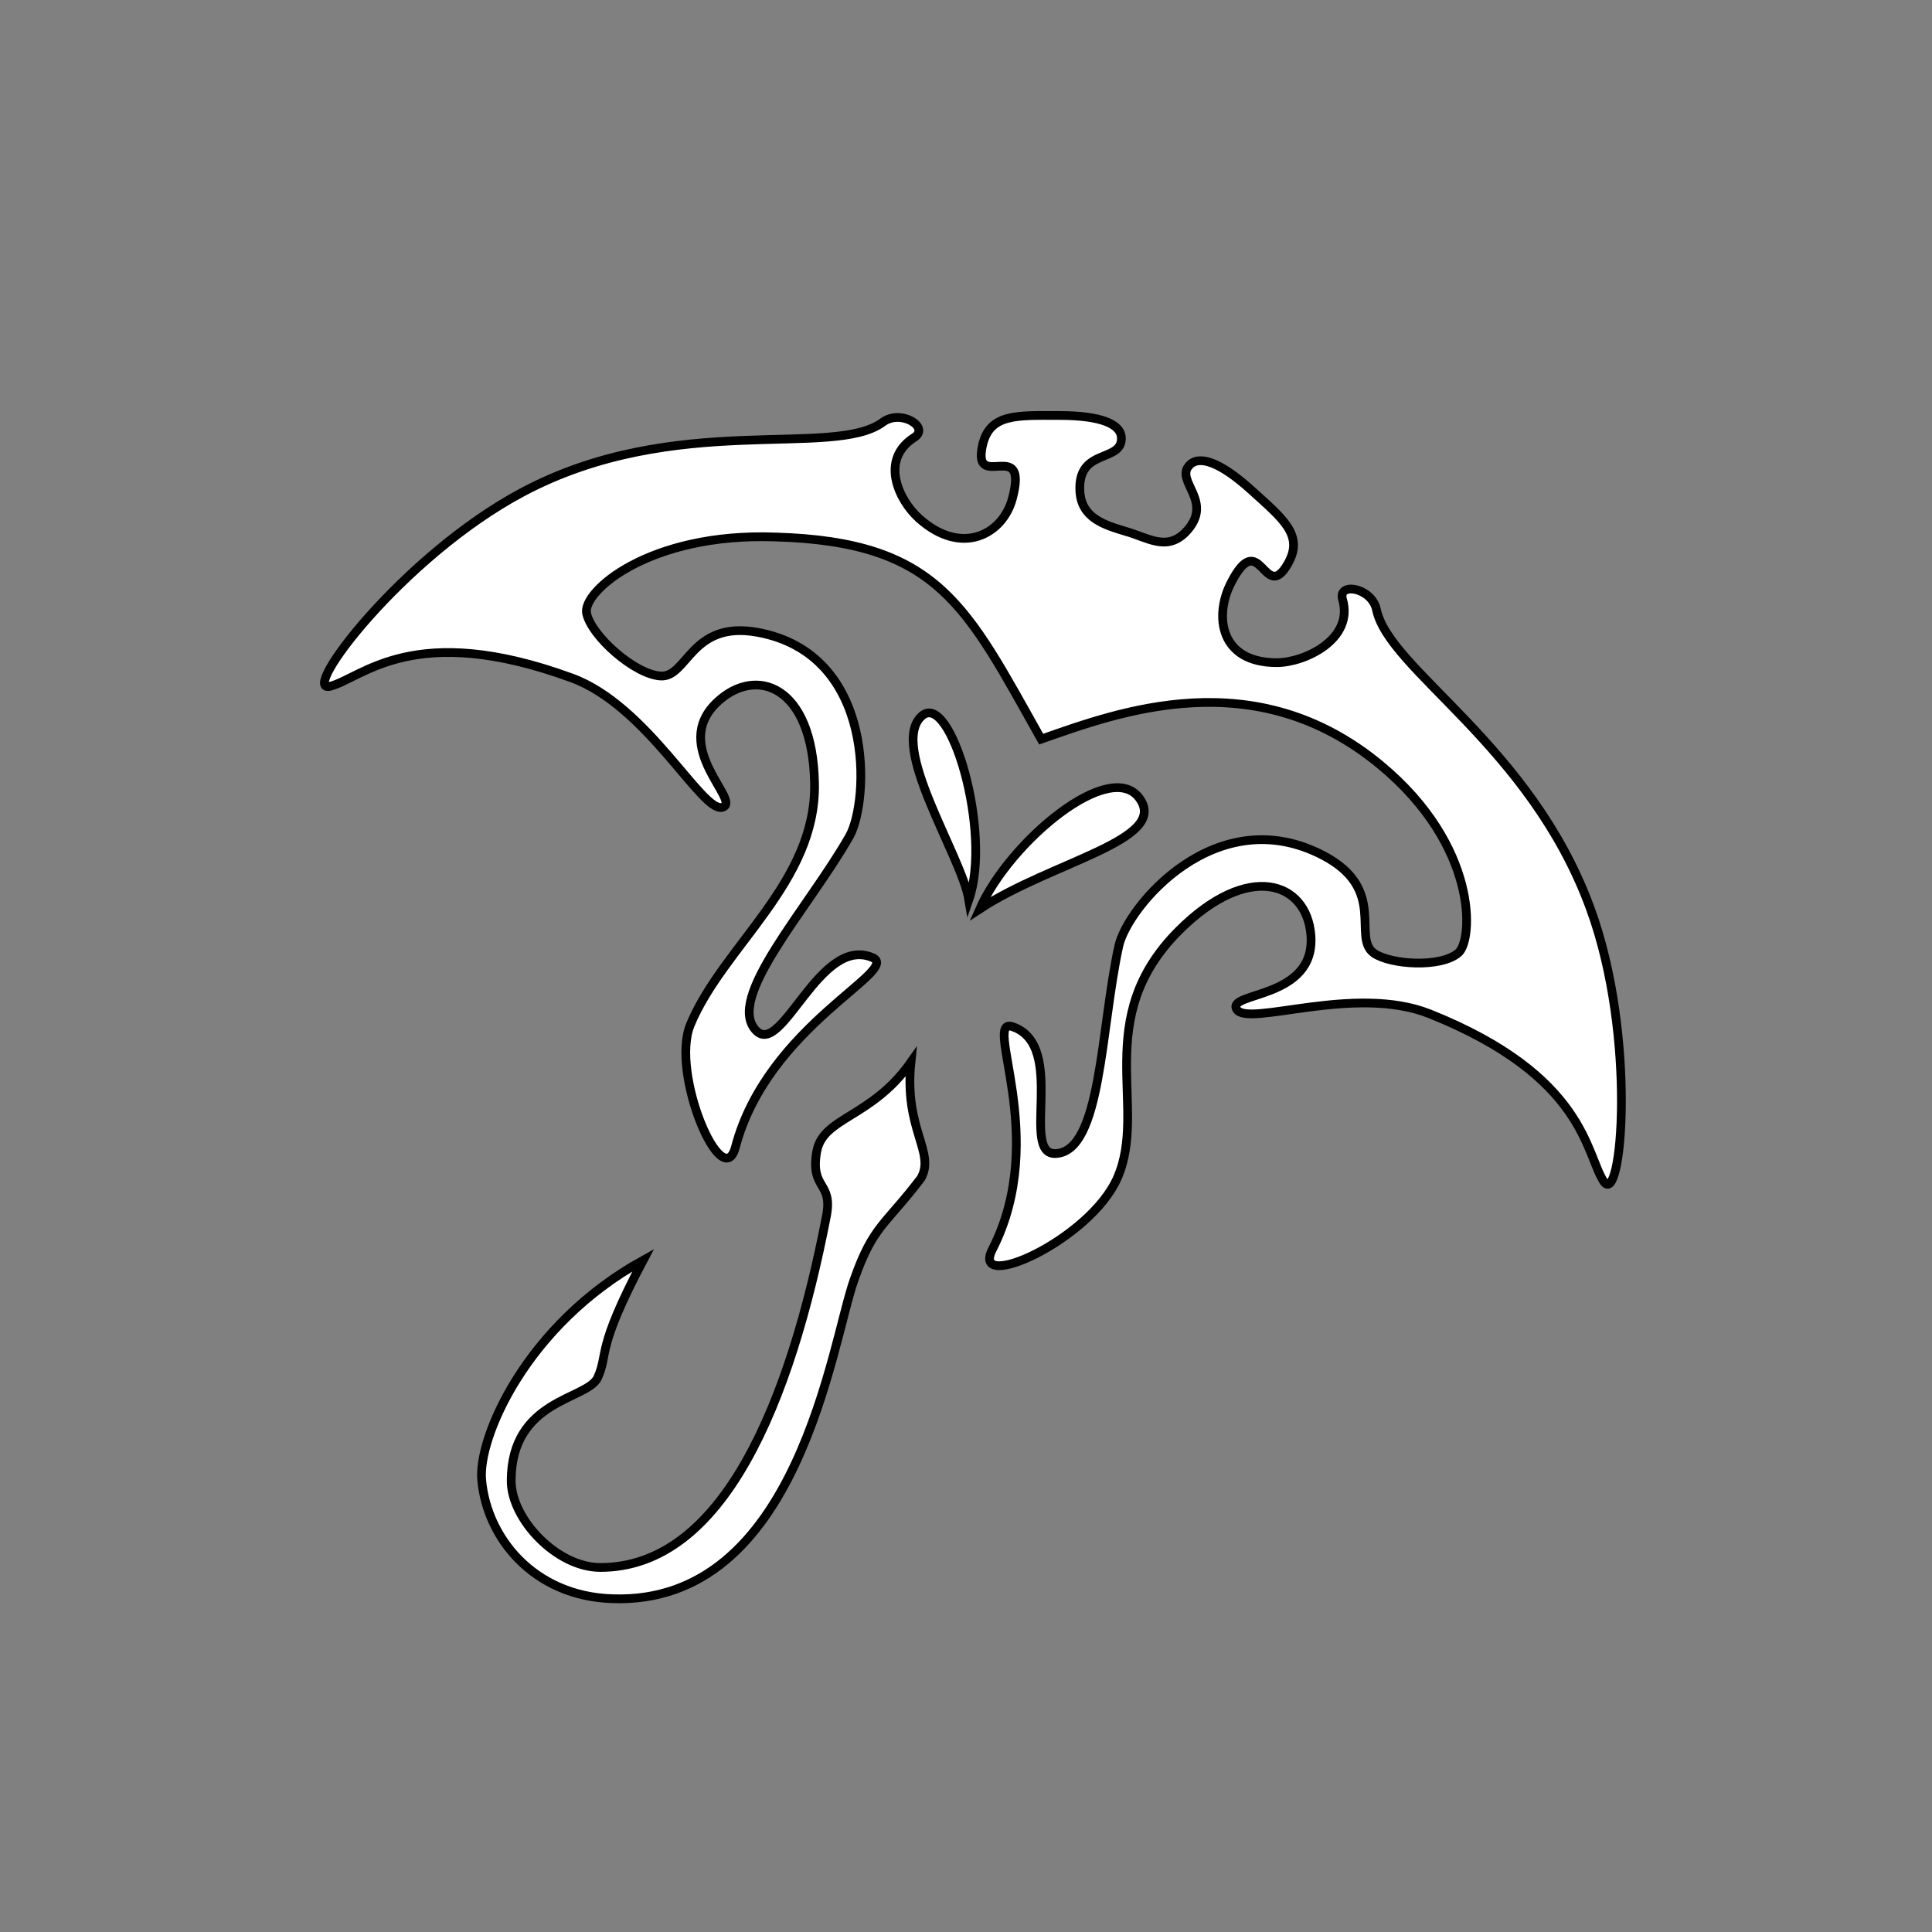 <?xml version="1.0" encoding="utf-8"?>
<!-- Generator: Adobe Illustrator 23.0.3, SVG Export Plug-In . SVG Version: 6.00 Build 0)  -->
<svg version="1.1" id="Layer_1" xmlns="http://www.w3.org/2000/svg" xmlns:xlink="http://www.w3.org/1999/xlink" x="0px" y="0px"
	 viewBox="0 0 884 884" style="enable-background:new 0 0 884 884;" xml:space="preserve">
<rect x="0" y="0" width="884" height="884" fill="#808080" stroke="none"/>
<style type="text/css">
	.st0{display:none;}
	.st1{display:inline;}
	.st2{fill:#6CB2FF;stroke:#206FB7;stroke-width:4;stroke-miterlimit:10;}
	.st3{fill:#6CB2FF;}
	.st4{fill:#FFFFFF;stroke:#000000;stroke-width:4;stroke-miterlimit:10;}
	.st5{fill:#FFFFFF;}
</style>
<g id="color_-_outline" class="st0">
	<g id="Layer_1_copy_4_" class="st1">
		<g>
			<path class="st2" d="M476.4,338.2c35.1-12.3,97.7-35.9,155.3,11.9c44.6,37,42.4,79.6,35.7,85.8c-8.1,7.1-31.3,5.5-38.8,0.2
				c-10.1-7.3,6.3-29.1-23-44.6c-49.1-25.8-89.9,23.6-93.7,41.4c-8.3,37.6-7.9,93.7-28.7,94.9c-16.8,1,5.2-49.3-19.8-58
				c-14.3-5,17,50.3-9.3,101.8c-10.5,20.4,44.6-4,57.2-32.7c14.1-32.3-12.3-72.7,28.1-113.1c31.7-31.7,58.4-22.4,60.4,2
				c2.4,29.7-39,25.9-33.9,34.1c5.2,8.1,54.1-11.7,88.3,2c71.3,28.5,71.3,64.2,79.6,76.7s15.3-66.4-6.1-124.8
				c-27.3-74.9-92.1-109.1-97.9-136.9c-2.2-10.1-17.8-12.7-15.5-4.6c5.3,18.2-17.4,28.9-30.1,28.9c-26.1,0-28.7-21.4-21-36.4
				c13.5-26.5,15.3,10.1,26.1-8.9c7.5-13.1-2.4-20.6-16.8-33.7c-14.5-13.1-24-16-28.3-11.3c-6.9,7.3,11.9,16.6-1.8,30.7
				c-8.7,8.7-17.2,2.4-27.1-0.4c-9.9-3-20.6-6.1-21.2-18.6c-1-19.6,19-12.9,19-24c0-6.5-9.1-10.5-28.5-10.5s-31.9-1-35.1,13.9
				c-4.6,21.4,21.4-4.6,13.7,24.2c-4.4,16.2-23,26.5-42.6,9.1c-9.5-8.5-18.2-27.1-2.2-37.2c7.1-4.6-6.1-13.1-14.5-6.9
				c-22.8,16.8-94.9-5.3-165,32.1c-54.9,29.3-102.4,92.5-87.8,88.7c14.7-3.8,38.2-30.3,110.5-3.8c34.7,12.7,59.6,61.8,68.9,59.2
				c9.3-2.6-24.2-27.5-2.4-48.1c17.8-16.8,43.8-7.7,44.6,37.2c0.8,45.4-41.8,74.3-56.8,110.3c-9.3,22.4,14.7,78,20.6,56.1
				c14.7-55.9,76.5-81,62.6-86.8c-24.1-10.1-41.1,45.3-53,33.6c-14.7-14.7,23.6-55.7,42.6-89.1c8.9-15.8,12.5-83.4-42.2-93.3
				c-30.5-5.5-31.9,21-44.4,20c-11.7-0.8-31.5-18.2-33.7-28.7c-2-9.9,28.5-37,86.4-34.9C429.7,247.9,442.2,277.4,476.4,338.2z"/>
			<path class="st2" d="M421.9,327.5c13.1-11.3,32.1,53.5,21.4,84.2C440,391.5,406.3,341,421.9,327.5z"/>
			<path class="st2" d="M448.3,415.9c13.7-30.9,60.2-69.7,73.3-50.3C534.5,384.4,481.2,394.3,448.3,415.9z"/>
			<path class="st2" d="M416.8,486c-3.2,30.9,11.3,41.2,4.6,53.1c-16.6,21.8-21.8,21.6-30.5,46.2c-10.3,28.3-25.4,149.4-110.9,146.2
				c-35.7-1.2-57.2-27.7-59.6-54.3c-1.8-19.2,20.2-70.9,73.9-100.6c-21.8,41.2-15.8,42.6-20.8,53.7c-4.6,10.3-39.6,9.7-39.6,47.3
				c0,17.4,20.8,39.6,40.8,39.6c56.3,0,87-75.9,103.4-160.6c3.2-16.2-7.5-12.1-4.4-29.7C376.6,511,398.8,511.6,416.8,486z"/>
		</g>
	</g>
</g>
<g id="color" class="st0">
	<g id="Layer_1_copy_1_" class="st1">
		<g>
			<path class="st3" d="M476.4,338.2c35.1-12.3,97.7-35.9,155.3,11.9c44.6,37,42.4,79.6,35.7,85.8c-8.1,7.1-31.3,5.5-38.8,0.2
				c-10.1-7.3,6.3-29.1-23-44.6c-49.1-25.8-89.9,23.6-93.7,41.4c-8.3,37.6-7.9,93.7-28.7,94.9c-16.8,1,5.2-49.3-19.8-58
				c-14.3-5,17,50.3-9.3,101.8c-10.5,20.4,44.6-4,57.2-32.7c14.1-32.3-12.3-72.7,28.1-113.1c31.7-31.7,58.4-22.4,60.4,2
				c2.4,29.7-39,25.9-33.9,34.1c5.2,8.1,54.1-11.7,88.3,2c71.3,28.5,71.3,64.2,79.6,76.7s15.3-66.4-6.1-124.8
				c-27.3-74.9-92.1-109.1-97.9-136.9c-2.2-10.1-17.8-12.7-15.5-4.6c5.3,18.2-17.4,28.9-30.1,28.9c-26.1,0-28.7-21.4-21-36.4
				c13.5-26.5,15.3,10.1,26.1-8.9c7.5-13.1-2.4-20.6-16.8-33.7c-14.5-13.1-24-16-28.3-11.3c-6.9,7.3,11.9,16.6-1.8,30.7
				c-8.7,8.7-17.2,2.4-27.1-0.4c-9.9-3-20.6-6.1-21.2-18.6c-1-19.6,19-12.9,19-24c0-6.5-9.1-10.5-28.5-10.5s-31.9-1-35.1,13.9
				c-4.6,21.4,21.4-4.6,13.7,24.2c-4.4,16.2-23,26.5-42.6,9.1c-9.5-8.5-18.2-27.1-2.2-37.2c7.1-4.6-6.1-13.1-14.5-6.9
				c-22.8,16.8-94.9-5.3-165,32.1c-54.9,29.3-102.4,92.5-87.8,88.7c14.7-3.8,38.2-30.3,110.5-3.8c34.7,12.7,59.6,61.8,68.9,59.2
				c9.3-2.6-24.2-27.5-2.4-48.1c17.8-16.8,43.8-7.7,44.6,37.2c0.8,45.4-41.8,74.3-56.8,110.3c-9.3,22.4,14.7,78,20.6,56.1
				c14.7-55.9,76.5-81,62.6-86.8c-24.1-10.1-41.1,45.3-53,33.6c-14.7-14.7,23.6-55.7,42.6-89.1c8.9-15.8,12.5-83.4-42.2-93.3
				c-30.5-5.5-31.9,21-44.4,20c-11.7-0.8-31.5-18.2-33.7-28.7c-2-9.9,28.5-37,86.4-34.9C429.7,247.9,442.2,277.4,476.4,338.2z"/>
			<path class="st3" d="M421.9,327.5c13.1-11.3,32.1,53.5,21.4,84.2C440,391.5,406.3,341,421.9,327.5z"/>
			<path class="st3" d="M448.3,415.9c13.7-30.9,60.2-69.7,73.3-50.3C534.5,384.4,481.2,394.3,448.3,415.9z"/>
			<path class="st3" d="M416.8,486c-3.2,30.9,11.3,41.2,4.6,53.1c-16.6,21.8-21.8,21.6-30.5,46.2c-10.3,28.3-25.4,149.4-110.9,146.2
				c-35.7-1.2-57.2-27.7-59.6-54.3c-1.8-19.2,20.2-70.9,73.9-100.6c-21.8,41.2-15.8,42.6-20.8,53.7c-4.6,10.3-39.6,9.7-39.6,47.3
				c0,17.4,20.8,39.6,40.8,39.6c56.3,0,87-75.9,103.4-160.6c3.2-16.2-7.5-12.1-4.4-29.7C376.6,511,398.8,511.6,416.8,486z"/>
		</g>
	</g>
</g>
<g id="white_-_outline">
	<g id="Layer_1_copy_2_">
		<g>
			<path class="st4" d="M476.4,338.2c35.1-12.3,97.7-35.9,155.3,11.9c44.6,37,42.4,79.6,35.7,85.8c-8.1,7.1-31.3,5.5-38.8,0.2
				c-10.1-7.3,6.3-29.1-23-44.6c-49.1-25.8-89.9,23.6-93.7,41.4c-8.3,37.6-7.9,93.7-28.7,94.9c-16.8,1,5.2-49.3-19.8-58
				c-14.3-5,17,50.3-9.3,101.8c-10.5,20.4,44.6-4,57.2-32.7c14.1-32.3-12.3-72.7,28.1-113.1c31.7-31.7,58.4-22.4,60.4,2
				c2.4,29.7-39,25.9-33.9,34.1c5.2,8.1,54.1-11.7,88.3,2c71.3,28.5,71.3,64.2,79.6,76.7s15.3-66.4-6.1-124.8
				c-27.3-74.9-92.1-109.1-97.9-136.9c-2.2-10.1-17.8-12.7-15.5-4.6c5.3,18.2-17.4,28.9-30.1,28.9c-26.1,0-28.7-21.4-21-36.4
				c13.5-26.5,15.3,10.1,26.1-8.9c7.5-13.1-2.4-20.6-16.8-33.7c-14.5-13.1-24-16-28.3-11.3c-6.9,7.3,11.9,16.6-1.8,30.7
				c-8.7,8.7-17.2,2.4-27.1-0.4c-9.9-3-20.6-6.1-21.2-18.6c-1-19.6,19-12.9,19-24c0-6.5-9.1-10.5-28.5-10.5s-31.9-1-35.1,13.9
				c-4.6,21.4,21.4-4.6,13.7,24.2c-4.4,16.2-23,26.5-42.6,9.1c-9.5-8.5-18.2-27.1-2.2-37.2c7.1-4.6-6.1-13.1-14.5-6.9
				c-22.8,16.8-94.9-5.3-165,32.1c-54.9,29.3-102.4,92.5-87.8,88.7c14.7-3.8,38.2-30.3,110.5-3.8c34.7,12.7,59.6,61.8,68.9,59.2
				c9.3-2.6-24.2-27.5-2.4-48.1c17.8-16.8,43.8-7.7,44.6,37.2c0.8,45.4-41.8,74.3-56.8,110.3c-9.3,22.4,14.7,78,20.6,56.1
				c14.7-55.9,76.5-81,62.6-86.8c-24.1-10.1-41.1,45.3-53,33.6c-14.7-14.7,23.6-55.7,42.6-89.1c8.9-15.8,12.5-83.4-42.2-93.3
				c-30.5-5.5-31.9,21-44.4,20c-11.7-0.8-31.5-18.2-33.7-28.7c-2-9.9,28.5-37,86.4-34.9C429.7,247.9,442.2,277.4,476.4,338.2z"/>
			<path class="st4" d="M421.9,327.5c13.1-11.3,32.1,53.5,21.4,84.2C440,391.5,406.3,341,421.9,327.5z"/>
			<path class="st4" d="M448.3,415.9c13.7-30.9,60.2-69.7,73.3-50.3C534.5,384.4,481.2,394.3,448.3,415.9z"/>
			<path class="st4" d="M416.8,486c-3.2,30.9,11.3,41.2,4.6,53.1c-16.6,21.8-21.8,21.6-30.5,46.2c-10.3,28.3-25.4,149.4-110.9,146.2
				c-35.7-1.2-57.2-27.7-59.6-54.3c-1.8-19.2,20.2-70.9,73.9-100.6c-21.8,41.2-15.8,42.6-20.8,53.7c-4.6,10.3-39.6,9.7-39.6,47.3
				c0,17.4,20.8,39.6,40.8,39.6c56.3,0,87-75.9,103.4-160.6c3.2-16.2-7.5-12.1-4.4-29.7C376.6,511,398.8,511.6,416.8,486z"/>
		</g>
	</g>
</g>
<g id="white" class="st0">
	<g id="Layer_1_copy_3_" class="st1">
		<g>
			<path class="st5" d="M476.4,338.2c35.1-12.3,97.7-35.9,155.3,11.9c44.6,37,42.4,79.6,35.7,85.8c-8.1,7.1-31.3,5.5-38.8,0.2
				c-10.1-7.3,6.3-29.1-23-44.6c-49.1-25.8-89.9,23.6-93.7,41.4c-8.3,37.6-7.9,93.7-28.7,94.9c-16.8,1,5.2-49.3-19.8-58
				c-14.3-5,17,50.3-9.3,101.8c-10.5,20.4,44.6-4,57.2-32.7c14.1-32.3-12.3-72.7,28.1-113.1c31.7-31.7,58.4-22.4,60.4,2
				c2.4,29.7-39,25.9-33.9,34.1c5.2,8.1,54.1-11.7,88.3,2c71.3,28.5,71.3,64.2,79.6,76.7s15.3-66.4-6.1-124.8
				c-27.3-74.9-92.1-109.1-97.9-136.9c-2.2-10.1-17.8-12.7-15.5-4.6c5.3,18.2-17.4,28.9-30.1,28.9c-26.1,0-28.7-21.4-21-36.4
				c13.5-26.5,15.3,10.1,26.1-8.9c7.5-13.1-2.4-20.6-16.8-33.7c-14.5-13.1-24-16-28.3-11.3c-6.9,7.3,11.9,16.6-1.8,30.7
				c-8.7,8.7-17.2,2.4-27.1-0.4c-9.9-3-20.6-6.1-21.2-18.6c-1-19.6,19-12.9,19-24c0-6.5-9.1-10.5-28.5-10.5s-31.9-1-35.1,13.9
				c-4.6,21.4,21.4-4.6,13.7,24.2c-4.4,16.2-23,26.5-42.6,9.1c-9.5-8.5-18.2-27.1-2.2-37.2c7.1-4.6-6.1-13.1-14.5-6.9
				c-22.8,16.8-94.9-5.3-165,32.1c-54.9,29.3-102.4,92.5-87.8,88.7c14.7-3.8,38.2-30.3,110.5-3.8c34.7,12.7,59.6,61.8,68.9,59.2
				c9.3-2.6-24.2-27.5-2.4-48.1c17.8-16.8,43.8-7.7,44.6,37.2c0.8,45.4-41.8,74.3-56.8,110.3c-9.3,22.4,14.7,78,20.6,56.1
				c14.7-55.9,76.5-81,62.6-86.8c-24.1-10.1-41.1,45.3-53,33.6c-14.7-14.7,23.6-55.7,42.6-89.1c8.9-15.8,12.5-83.4-42.2-93.3
				c-30.5-5.5-31.9,21-44.4,20c-11.7-0.8-31.5-18.2-33.7-28.7c-2-9.9,28.5-37,86.4-34.9C429.7,247.9,442.2,277.4,476.4,338.2z"/>
			<path class="st5" d="M421.9,327.5c13.1-11.3,32.1,53.5,21.4,84.2C440,391.5,406.3,341,421.9,327.5z"/>
			<path class="st5" d="M448.3,415.9c13.7-30.9,60.2-69.7,73.3-50.3C534.5,384.4,481.2,394.3,448.3,415.9z"/>
			<path class="st5" d="M416.8,486c-3.2,30.9,11.3,41.2,4.6,53.1c-16.6,21.8-21.8,21.6-30.5,46.2c-10.3,28.3-25.4,149.4-110.9,146.2
				c-35.7-1.2-57.2-27.7-59.6-54.3c-1.8-19.2,20.2-70.9,73.9-100.6c-21.8,41.2-15.8,42.6-20.8,53.7c-4.6,10.3-39.6,9.7-39.6,47.3
				c0,17.4,20.8,39.6,40.8,39.6c56.3,0,87-75.9,103.4-160.6c3.2-16.2-7.5-12.1-4.4-29.7C376.6,511,398.8,511.6,416.8,486z"/>
		</g>
	</g>
</g>
</svg>
